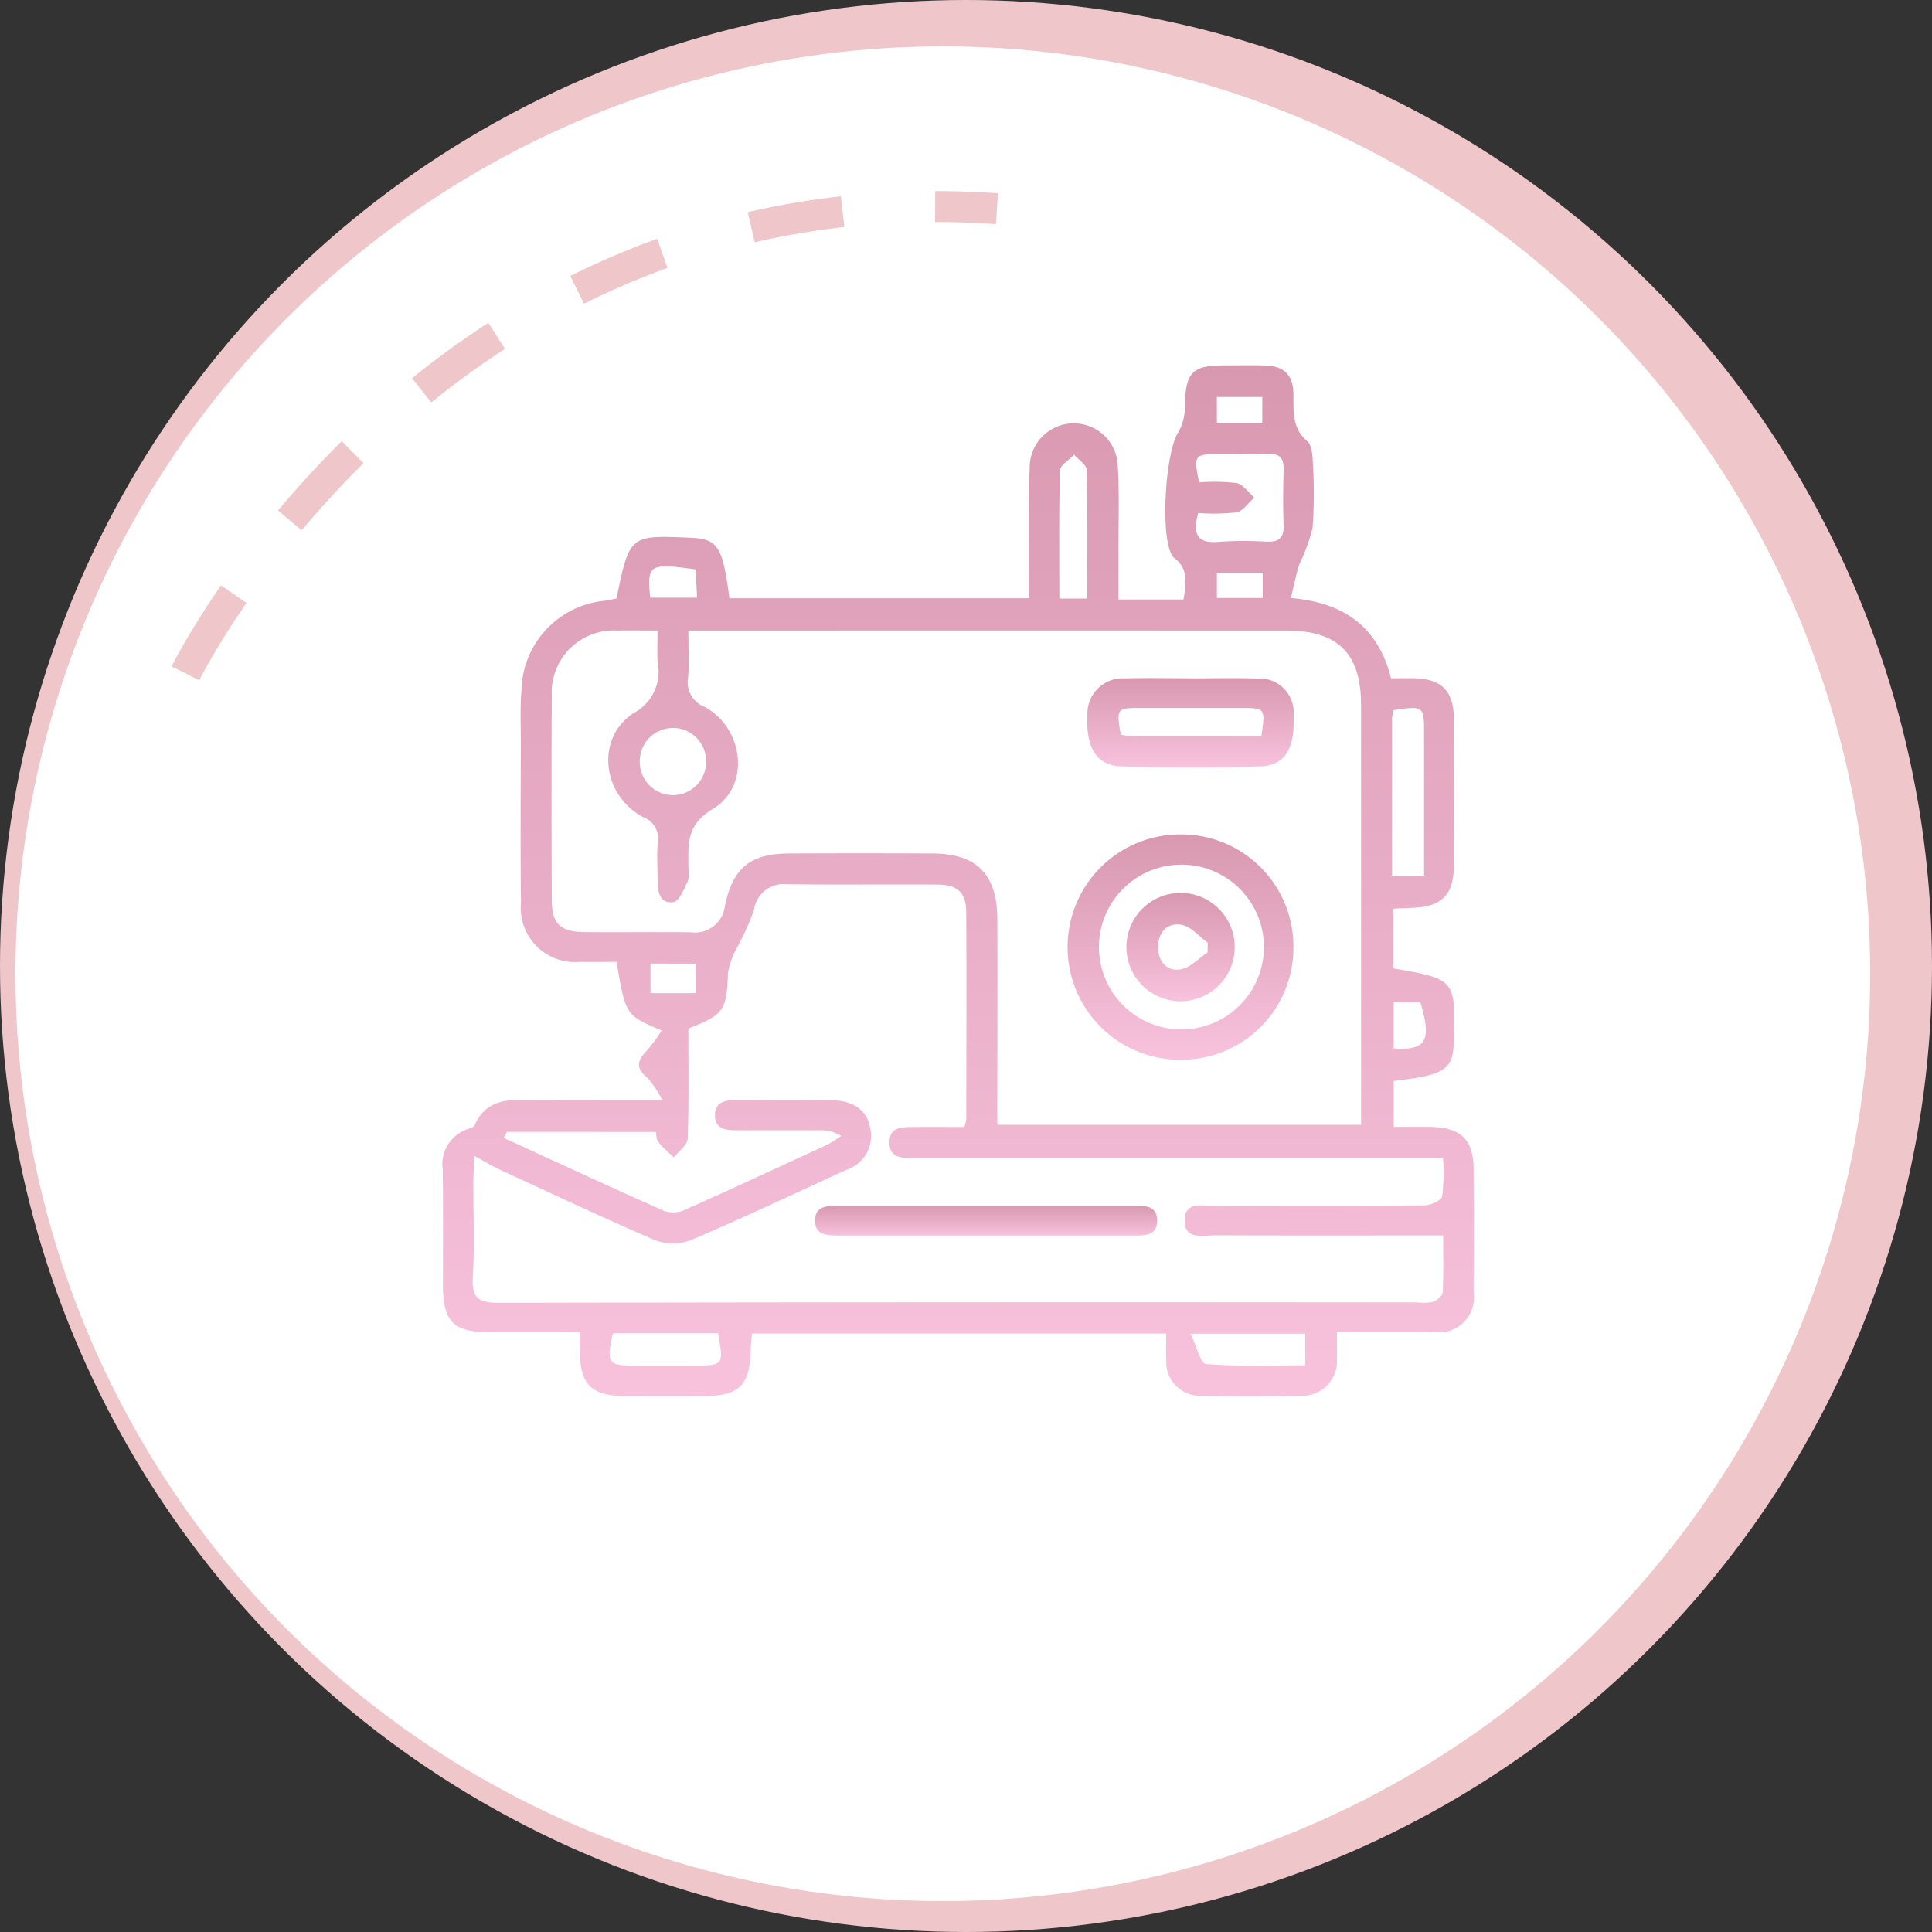 <svg xmlns="http://www.w3.org/2000/svg" xmlns:xlink="http://www.w3.org/1999/xlink" width="125" height="125" viewBox="0 0 125 125">
  <rect x="0" y="0" width="125" height="125" fill="#333333" stroke="none"/>
  <defs>
    <linearGradient id="linear-gradient" x1="0.5" x2="0.5" y2="1" gradientUnits="objectBoundingBox">
      <stop offset="0" stop-color="#d898b0"/>
      <stop offset="1" stop-color="#f8c2dd"/>
    </linearGradient>
    <clipPath id="clip-path">
      <rect id="Rectángulo_403513" data-name="Rectángulo 403513" width="66.709" height="66.703" fill="url(#linear-gradient)"/>
    </clipPath>
  </defs>
  <g id="Grupo_1103247" data-name="Grupo 1103247" transform="translate(-949 -3748.753)">
    <circle id="Elipse_11555" data-name="Elipse 11555" cx="62.5" cy="62.5" r="62.5" transform="translate(949 3748.753)" fill="#efc6ca"/>
    <circle id="Elipse_11550" data-name="Elipse 11550" cx="60" cy="60" r="60" transform="translate(950 3751.753)" fill="#fff"/>
    <path id="Trazado_924878" data-name="Trazado 924878" d="M-8377-6842.439s16-32.561,52.5-30.061" transform="translate(9338 10634.753)" fill="none" stroke="#efc6ca" stroke-width="2" stroke-dasharray="6 6"/>
    <g id="Grupo_1103157" data-name="Grupo 1103157" transform="translate(977.646 3772.385)">
      <g id="Grupo_1103156" data-name="Grupo 1103156" clip-path="url(#clip-path)">
        <path id="Trazado_925403" data-name="Trazado 925403" d="M61.5,39.023c4.01.692,4.032.718,3.92,4.668-.054,1.894-.536,2.227-3.891,2.614v2.974c.757,0,1.562-.01,2.366,0,1.981.03,2.795.821,2.8,2.755.012,2.647.017,5.294,0,7.94a2.255,2.255,0,0,1-2.546,2.574c-2.034.023-4.068.005-6.3.005,0,.626.017,1.169,0,1.711a2.226,2.226,0,0,1-2.332,2.407q-3.189.061-6.379,0A2.176,2.176,0,0,1,46.813,64.4c-.036-.554-.006-1.112-.006-1.753h-26.8c-.029.375-.079.786-.091,1.2-.062,2.148-.769,2.835-2.953,2.841q-2.6.007-5.208,0c-2.135-.007-2.866-.744-2.893-2.9,0-.344,0-.689,0-1.225-1.958,0-3.852,0-5.745,0-2.436,0-3.1-.663-3.106-3.065,0-2.473.02-4.947-.009-7.42A2.406,2.406,0,0,1,1.62,49.416c.159-.055.386-.121.441-.244.814-1.843,2.441-1.65,4.009-1.643,2.551.011,5.1,0,8.126,0a6.692,6.692,0,0,0-.941-1.416c-.716-.575-.741-1.068-.1-1.712a11.975,11.975,0,0,0,1.011-1.359c-2.341-.994-2.341-.994-2.921-4.442-.773,0-1.584.014-2.393,0a3.505,3.505,0,0,1-3.789-3.844c-.047-3.47-.016-6.942-.013-10.413,0-1.084-.049-2.175.04-3.252a5.951,5.951,0,0,1,5.407-5.857c.254-.043.507-.1.744-.141.846-4.1.846-4.1,4.726-3.937,1.836.075,2.137.525,2.579,3.919H37.953q0-2.524,0-5.032c0-1.128-.031-2.258.022-3.384a2.849,2.849,0,0,1,5.7-.1c.106,1.817.039,3.643.045,5.465,0,.989,0,1.978,0,3.13h4.205c.188-1.11.307-2.044-.641-2.715a.379.379,0,0,1-.076-.105c-.82-1.24-.45-6.813.4-8.025a3.432,3.432,0,0,0,.408-1.795C48.079.456,48.5.01,50.571.008c.868,0,1.737-.02,2.6.005C54.427.049,55.013.6,55.036,1.84c.021,1.116-.117,2.208.9,3.079.313.268.344.959.361,1.461a30.638,30.638,0,0,1-.022,4.161,12.245,12.245,0,0,1-.85,2.326c-.216.661-.346,1.35-.555,2.193,3.436.288,5.649,1.863,6.482,5.193.538,0,1.052-.014,1.566,0,1.722.054,2.488.84,2.5,2.614q.023,4.751,0,9.5c-.007,1.9-.776,2.667-2.68,2.736-.384.014-.767.034-1.238.055ZM13.9,17.164c-.974,0-1.789-.015-2.6,0a4.015,4.015,0,0,0-4.246,4.246c-.028,4.382-.016,8.764,0,13.146,0,1.576.526,2.1,2.112,2.118,2.3.022,4.6-.014,6.9.013a1.942,1.942,0,0,0,2.192-1.73c.531-2.47,1.659-3.36,4.173-3.371q4.621-.021,9.243,0c2.877.014,4.195,1.342,4.207,4.251.016,3.948,0,7.9,0,11.844v1.461H59.415V47.773q0-12.885,0-25.77c0-3.35-1.483-4.837-4.834-4.838q-18.616-.006-37.232,0H15.891c0,1.137.055,2.089-.016,3.032a1.7,1.7,0,0,0,1.056,1.9c2.555,1.366,3,5.136.554,6.6-1.748,1.045-1.587,2.281-1.595,3.742a2.305,2.305,0,0,1-.021.9c-.249.517-.559,1.338-.937,1.393-.912.133-1.032-.693-1.035-1.432,0-.824-.051-1.653.012-2.472a1.453,1.453,0,0,0-.947-1.593c-2.691-1.43-3.093-5.18-.552-6.765A3.022,3.022,0,0,0,13.9,19.2c-.032-.6-.005-1.211-.005-2.032M4.152,49.6,3.942,50c.162.07.325.138.485.212,3.31,1.515,6.612,3.05,9.941,4.521a1.838,1.838,0,0,0,1.321-.1c3.087-1.377,6.154-2.8,9.221-4.219a7.563,7.563,0,0,0,.866-.548A2.273,2.273,0,0,0,24.44,49.5q-2.669-.012-5.339,0c-.742,0-1.5-.05-1.49-1,.005-.873.727-.96,1.416-.961,2.04,0,4.081-.025,6.12.01,1.445.024,2.306.666,2.508,1.8a2.3,2.3,0,0,1-1.526,2.7c-3.35,1.531-6.68,3.111-10.069,4.553a3.306,3.306,0,0,1-2.34,0C10.333,55.142,7,53.566,3.655,52.025c-.486-.224-.943-.508-1.6-.865-.034.69-.075,1.153-.076,1.617-.007,2.083.084,4.171-.034,6.247-.077,1.368.41,1.641,1.7,1.638q29.69-.061,59.38-.029a3.263,3.263,0,0,0,1.033-.033c.262-.092.626-.39.638-.614.063-1.19.03-2.385.03-3.684H63.1c-4.384,0-8.768.01-13.152-.01-.771,0-1.913.306-1.947-.9-.037-1.333,1.17-1,1.969-1,4.514-.024,9.029,0,13.542-.038.4,0,1.094-.311,1.149-.579a12.963,12.963,0,0,0,.055-2.489H62.691q-16.082,0-32.164,0c-.743,0-1.629.063-1.627-1s.889-.993,1.63-1c1.073-.011,2.146,0,3.207,0a2.479,2.479,0,0,0,.133-.49c.007-4.47.023-8.94,0-13.41C33.865,34.122,33.305,33.6,32,33.6c-3.255-.021-6.511.019-9.766-.021a1.922,1.922,0,0,0-2.1,1.676,18.582,18.582,0,0,1-1.04,2.328,5.185,5.185,0,0,0-.638,1.7c-.091,2.444-.252,2.739-2.566,3.629,0,2.359.044,4.745-.042,7.126-.015.414-.58.809-.891,1.213a10.745,10.745,0,0,1-1.014-.989c-.137-.171-.115-.47-.153-.657ZM48.876,9.565c-.378,1.41-.026,1.986,1.332,1.859a24.1,24.1,0,0,1,3.112-.01c.765.028,1.11-.238,1.083-1.043-.042-1.209-.032-2.421,0-3.632.017-.705-.228-1.026-.976-1-1.079.043-2.162.008-3.243.011-1.557,0-1.62.092-1.246,1.828a12.772,12.772,0,0,1,2.418.043c.429.084.77.612,1.152.939-.38.333-.72.87-1.15.955a13.06,13.06,0,0,1-2.477.044M61.414,33.021h2.077v-1.48q0-3.835,0-7.67c0-1.843-.008-1.848-1.99-1.555a4.093,4.093,0,0,0-.083.595c-.005,3.332,0,6.664,0,10.11M39.9,15.093H41.7c0-2.815.029-5.573-.038-8.329-.008-.332-.53-.651-.814-.977-.318.34-.9.673-.913,1.022-.077,2.717-.042,5.436-.042,8.284M11.007,62.621c-.436,1.968-.341,2.1,1.511,2.1q1.82,0,3.639,0c2.021,0,2.037-.022,1.648-2.1ZM55.8,64.7V62.659H48.38c.407.842.661,1.939,1,1.964,2.1.16,4.222.081,6.425.081M14.847,23.468a2.147,2.147,0,0,0-2.1,2.184,2.146,2.146,0,1,0,4.289-.1,2.147,2.147,0,0,0-2.193-2.087m1.512,15.248H13.44v1.912h2.92ZM13.422,15.039h3.03c-.034-.7-.062-1.278-.088-1.828-3.012-.42-3.147-.335-2.942,1.828M61.527,41.205V44.2c2.115.143,2.468-.5,1.724-2.991ZM50.087,15.056h2.964V13.422H50.087Zm0-11.334h2.937V2.054H50.084Z" transform="translate(0 0)" fill="url(#linear-gradient)"/>
        <path id="Trazado_925404" data-name="Trazado 925404" d="M169.947,123.847a7.251,7.251,0,0,1-7.216,7.315,7.29,7.29,0,1,1-.052-14.579,7.252,7.252,0,0,1,7.267,7.264m-12.582.051a5.332,5.332,0,0,0,5.3,5.3,5.329,5.329,0,1,0-.049-10.657,5.331,5.331,0,0,0-5.252,5.353" transform="translate(-114.908 -86.228)" fill="url(#linear-gradient)"/>
        <path id="Trazado_925405" data-name="Trazado 925405" d="M166.923,77.766c1.429,0,2.86-.036,4.287.012a2.2,2.2,0,0,1,2.306,2.409c.095,2.064-.535,3.212-2.1,3.268-3.027.109-6.063.11-9.091,0-1.567-.055-2.25-1.256-2.144-3.252a2.288,2.288,0,0,1,2.449-2.435c1.428-.038,2.858-.008,4.288-.006m4.516,3.743c.266-1.807.258-1.82-1.325-1.822q-3.253,0-6.506,0c-1.53,0-1.551.034-1.268,1.728a5.7,5.7,0,0,0,.727.09c2.769.007,5.538,0,8.372,0" transform="translate(-118.47 -57.509)" fill="url(#linear-gradient)"/>
        <path id="Trazado_925406" data-name="Trazado 925406" d="M103.72,208.855h9.356c.707,0,1.533-.043,1.552.926.02,1.068-.856,1-1.6,1q-9.486,0-18.972,0c-.722,0-1.542.009-1.561-.925-.022-1.04.859-1,1.614-1q4.808,0,9.616,0" transform="translate(-68.409 -154.475)" fill="url(#linear-gradient)"/>
        <path id="Trazado_925407" data-name="Trazado 925407" d="M173.518,138.128a3.5,3.5,0,0,1,.013-7.008,3.5,3.5,0,1,1-.013,7.008m1.753-3.155.011-.632c-.556-.4-1.067-1.039-1.677-1.154-.962-.182-1.552.516-1.539,1.475.012.894.584,1.568,1.485,1.4.619-.114,1.15-.71,1.72-1.091" transform="translate(-125.788 -96.98)" fill="url(#linear-gradient)"/>
      </g>
    </g>
  </g>
</svg>
